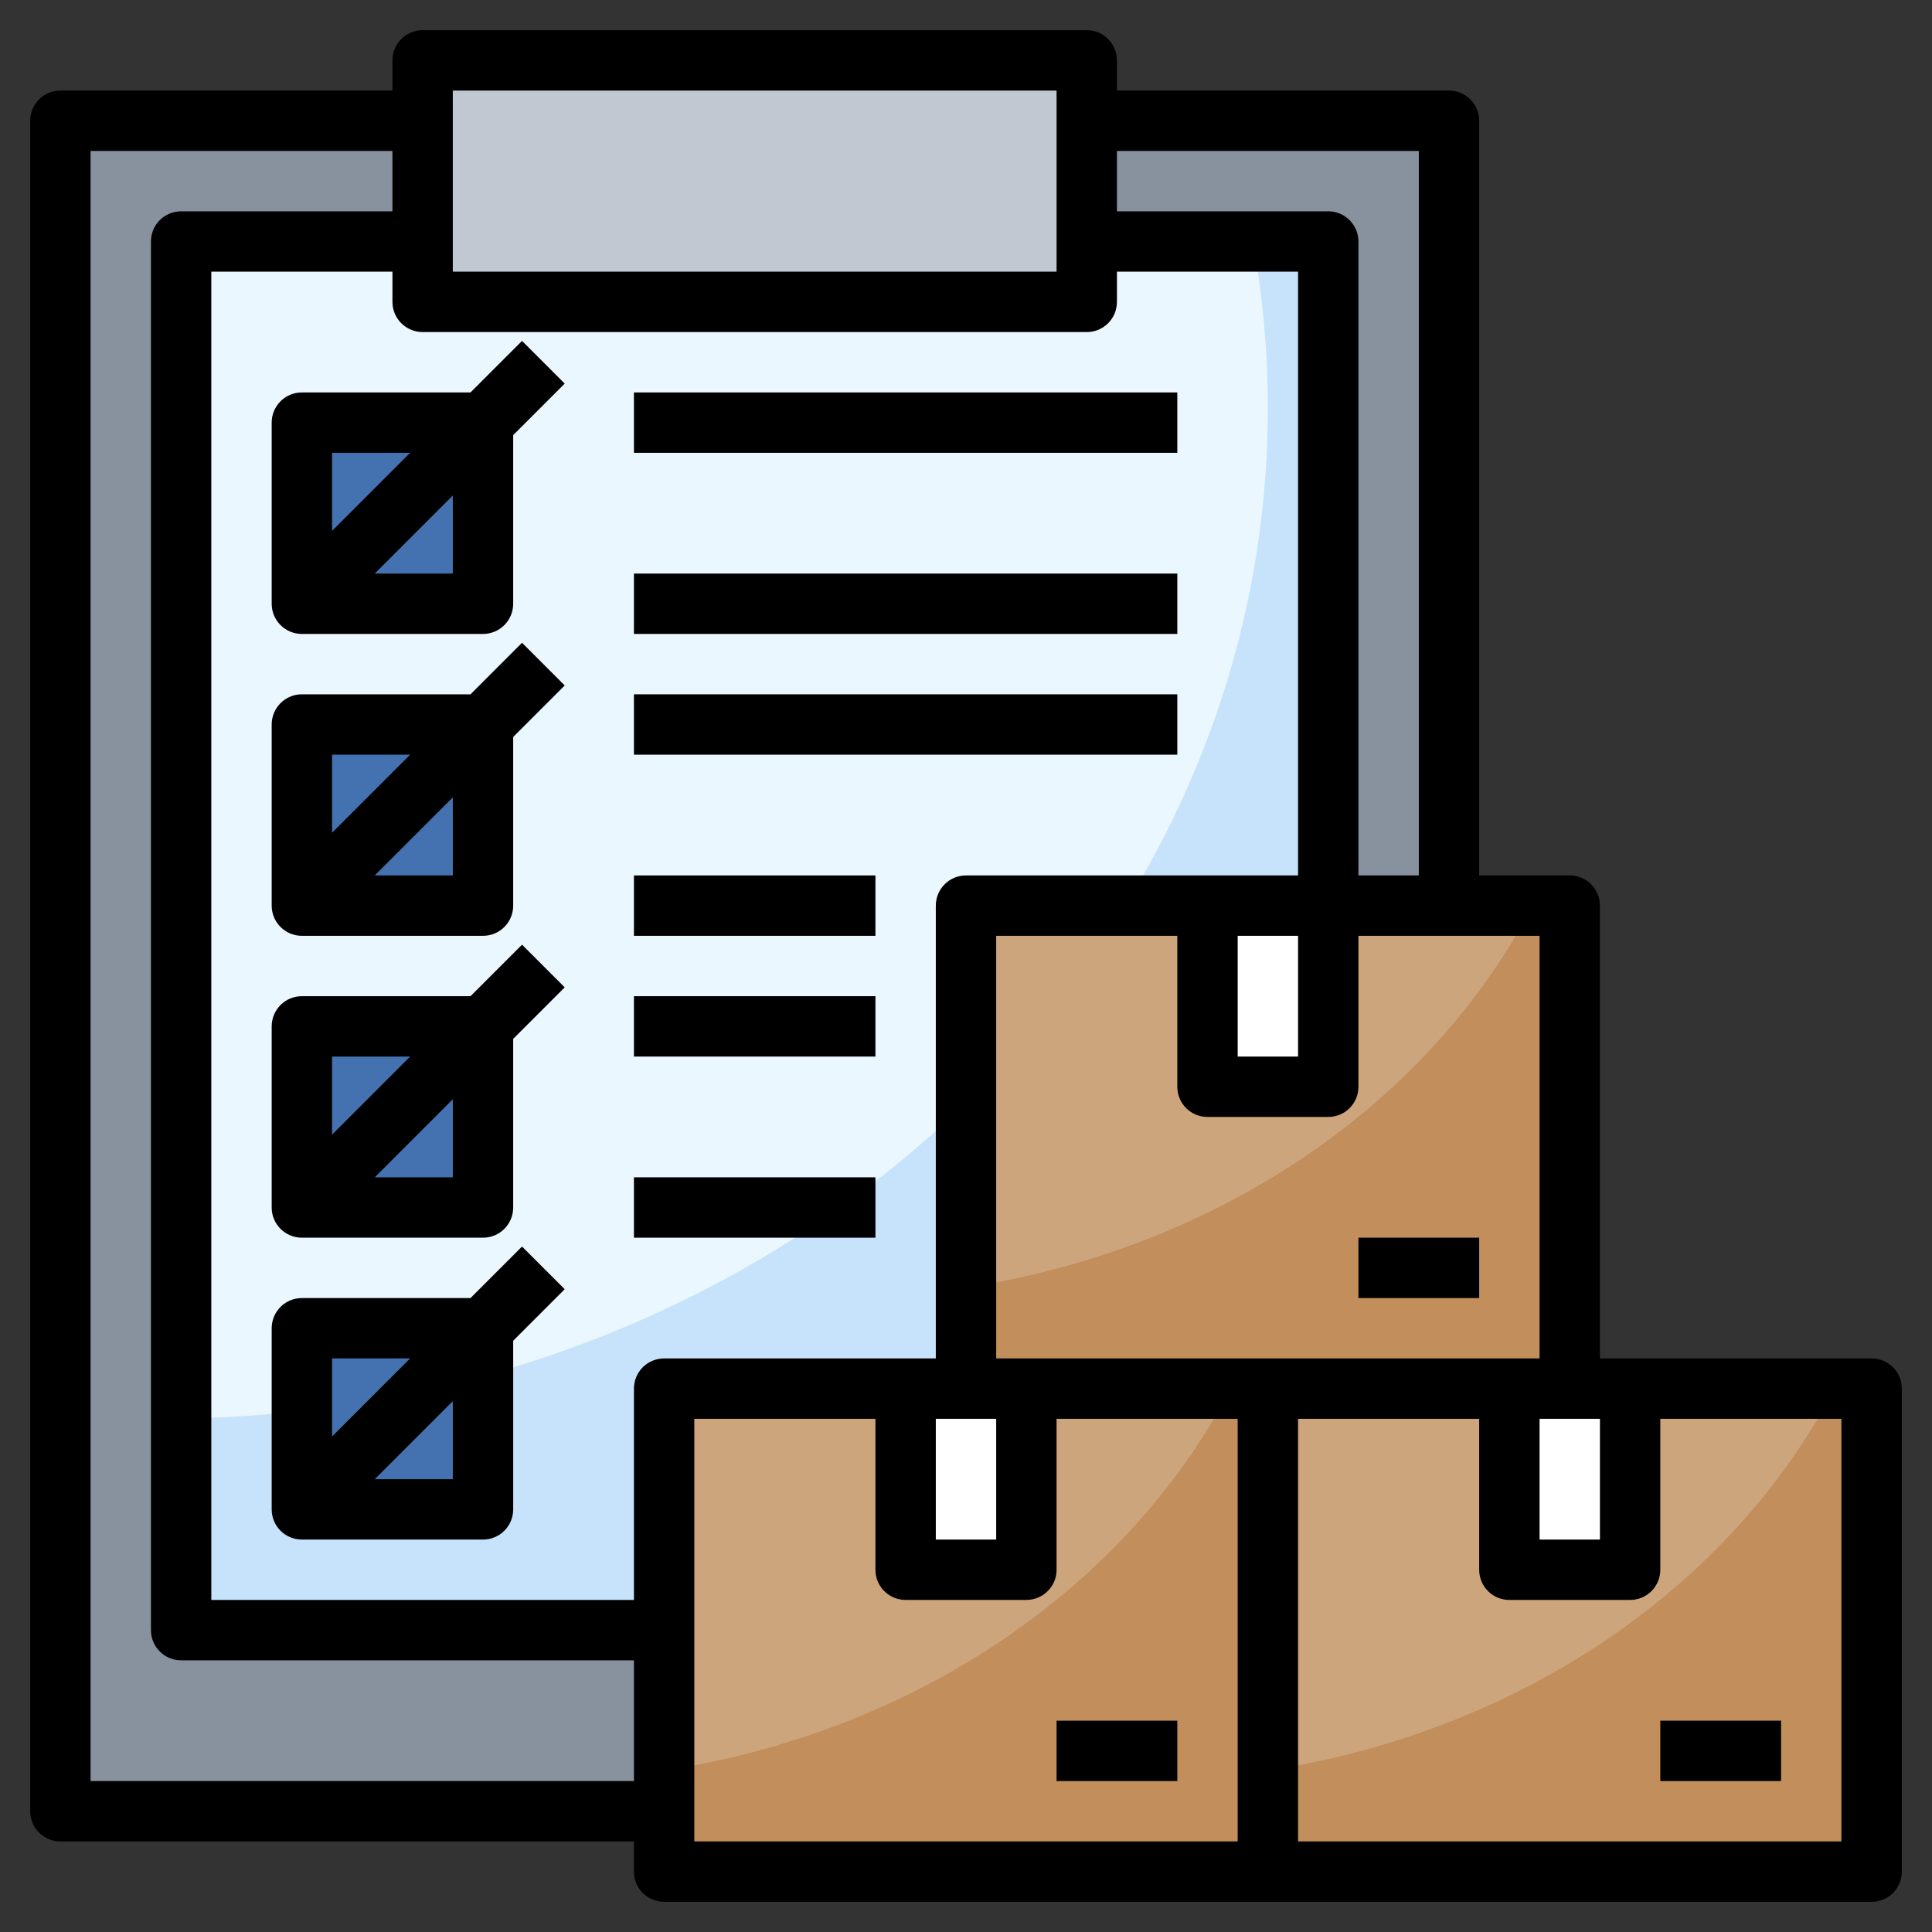 <svg id="Layer_3" enable-background="new 0 0 64 64" height="512" viewBox="0 0 64 64" width="512" xmlns="http://www.w3.org/2000/svg"><rect x="0" y="0" width="64" height="64" fill="#333333" stroke="none"/><g><path d="m2 4h46v56h-46z" fill="#88929f"/><path d="m6 8h38v46h-38z" fill="#c7e2fb"/><path d="m6 46.988c19.927-.246 36-15.14 36-33.488 0-1.874-.176-3.71-.498-5.5h-35.502z" fill="#ebf7fe"/><path d="m42 46h20v16h-20z" fill="#c18e5c"/><path d="m42 58.652c8.399-1.291 15.371-6.126 18.767-12.652h-18.767z" fill="#cda57d"/><path d="m14 2h22v8h-22z" fill="#c1c8d1"/><g fill="#4472b0"><path d="m10 14h6v6h-6z"/><path d="m10 24h6v6h-6z"/><path d="m10 34h6v6h-6z"/><path d="m10 44h6v6h-6z"/></g><path d="m50 46h4v6h-4z" fill="#fff"/><path d="m22 46h20v16h-20z" fill="#c18e5c"/><path d="m22 58.652c8.399-1.291 15.371-6.126 18.767-12.652h-18.767z" fill="#cda57d"/><path d="m30 46h4v6h-4z" fill="#fff"/><path d="m32 30h20v16h-20z" fill="#c18e5c"/><path d="m32 42.652c8.399-1.291 15.371-6.126 18.767-12.652h-18.767z" fill="#cda57d"/><path d="m40 30h4v6h-4z" fill="#fff"/><g><path d="m15.586 13h-5.586c-.553 0-1 .448-1 1v6c0 .552.447 1 1 1h6c.553 0 1-.448 1-1v-5.586l1.707-1.707-1.414-1.414zm-2 2-2.586 2.586v-2.586zm1.414 4h-2.586l2.586-2.586z"/><path d="m15.586 23h-5.586c-.553 0-1 .448-1 1v6c0 .552.447 1 1 1h6c.553 0 1-.448 1-1v-5.586l1.707-1.707-1.414-1.414zm-2 2-2.586 2.586v-2.586zm1.414 4h-2.586l2.586-2.586z"/><path d="m15.586 33h-5.586c-.553 0-1 .447-1 1v6c0 .553.447 1 1 1h6c.553 0 1-.447 1-1v-5.586l1.707-1.707-1.414-1.414zm-2 2-2.586 2.586v-2.586zm1.414 4h-2.586l2.586-2.586z"/><path d="m17.293 41.293-1.707 1.707h-5.586c-.553 0-1 .447-1 1v6c0 .553.447 1 1 1h6c.553 0 1-.447 1-1v-5.586l1.707-1.707zm-3.707 3.707-2.586 2.586v-2.586zm1.414 4h-2.586l2.586-2.586z"/><path d="m21 13h18v2h-18z"/><path d="m21 19h18v2h-18z"/><path d="m21 23h18v2h-18z"/><path d="m21 29h8v2h-8z"/><path d="m21 33h8v2h-8z"/><path d="m21 39h8v2h-8z"/><path d="m62 63c.553 0 1-.447 1-1v-16c0-.553-.447-1-1-1h-9v-15c0-.552-.447-1-1-1h-3v-25c0-.552-.447-1-1-1h-11v-1c0-.552-.447-1-1-1h-22c-.553 0-1 .448-1 1v1h-11c-.553 0-1 .448-1 1v56c0 .553.447 1 1 1h19v1c0 .553.447 1 1 1zm-11-16h1 1v4h-2zm-18-2v-14h6v5c0 .553.447 1 1 1h4c.553 0 1-.447 1-1v-5h6v14zm-2 2h1 1v4h-2zm10-16h2v4h-2zm6-26v24h-2v-21c0-.552-.447-1-1-1h-7v-2zm-32-2h20v6h-20zm-12 56v-54h10v2h-7c-.553 0-1 .448-1 1v46c0 .553.447 1 1 1h15v4zm18-13v7h-14v-44h6v1c0 .552.447 1 1 1h22c.553 0 1-.448 1-1v-1h6v20h-11c-.553 0-1 .448-1 1v15h-9c-.553 0-1 .447-1 1zm2 1h6v5c0 .553.447 1 1 1h4c.553 0 1-.447 1-1v-5h6v14h-18zm38 14h-18v-14h6v5c0 .553.447 1 1 1h4c.553 0 1-.447 1-1v-5h6z"/><path d="m55 57h4v2h-4z"/><path d="m45 41h4v2h-4z"/><path d="m35 57h4v2h-4z"/></g></g></svg>